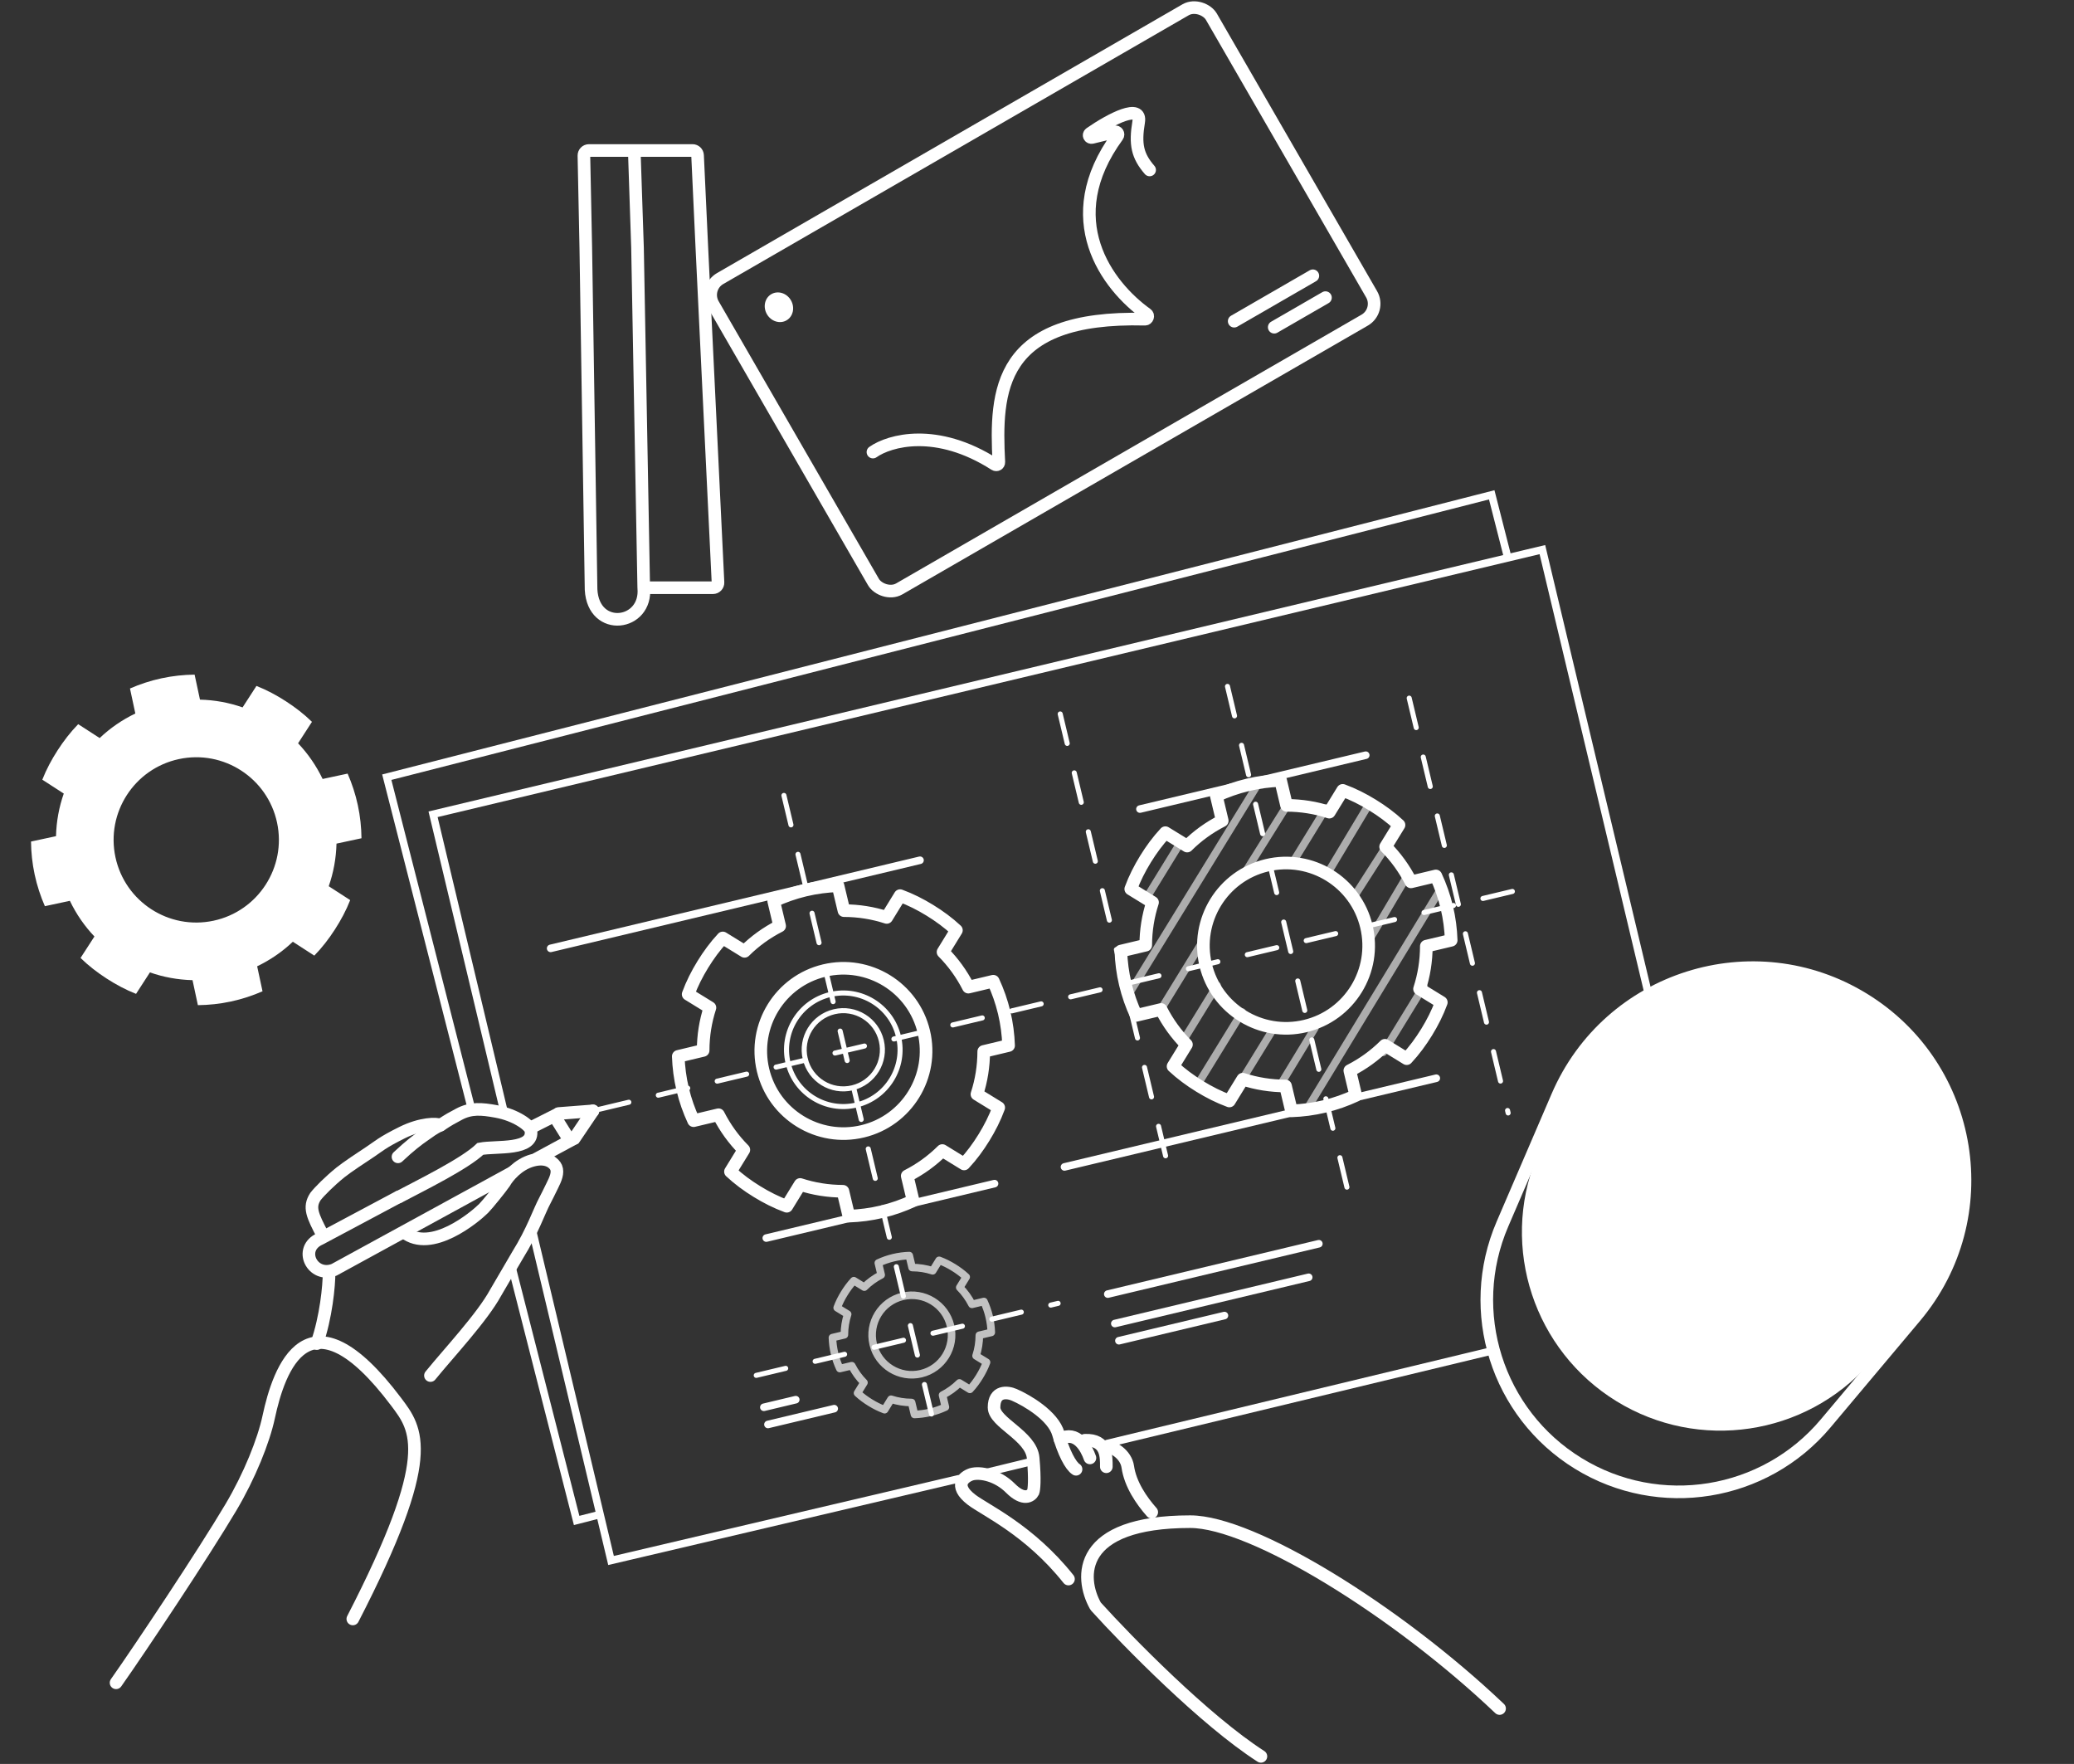 <svg width="822" height="699" viewBox="0 0 822 699" fill="none" xmlns="http://www.w3.org/2000/svg">
<rect x="0" y="0" width="822" height="699" fill="#333333" stroke="none"/>
<path d="M186.949 439.721L153.291 307.98L591.223 196.091L597.643 221.221" stroke="white" stroke-width="3"/>
<path d="M202.917 502.221L228.543 602.519L238 600.103" stroke="white" stroke-width="3"/>
<path d="M391 583.5L409.5 579" stroke="white" stroke-width="3" stroke-linecap="round"/>
<path d="M439 572L591.751 535.203" stroke="white" stroke-width="3" stroke-linecap="round"/>
<path d="M380 586L242.176 618.38L211 487.5" stroke="white" stroke-width="3" stroke-linecap="round"/>
<path d="M199.982 441.5L171.637 322.678L611.301 217.797L653.312 393.908" stroke="white" stroke-width="3" stroke-linecap="round"/>
<path d="M64.043 268.786C59.658 269.727 55.472 271.106 51.514 272.834L53.639 282.741C48.363 285.278 43.63 288.547 39.502 292.472L30.995 286.97C27.914 290.12 25.232 293.615 22.848 297.301C20.465 300.986 18.377 304.867 16.767 308.968L25.275 314.47C23.387 319.845 22.347 325.502 22.198 331.354L12.291 333.479C12.337 337.798 12.797 342.181 13.737 346.567C14.678 350.952 16.057 355.138 17.786 359.096L27.692 356.971C30.229 362.247 33.498 366.98 37.424 371.108L31.922 379.615C35.071 382.696 38.567 385.378 42.252 387.762C45.937 390.145 49.818 392.233 53.919 393.842L59.421 385.335C64.796 387.223 70.454 388.263 76.305 388.412L78.43 398.319C82.749 398.272 87.132 397.813 91.518 396.873C95.903 395.932 100.089 394.553 104.048 392.824L101.923 382.918C107.198 380.381 111.931 377.112 116.059 373.186L124.567 378.688C127.647 375.539 130.33 372.043 132.713 368.358C135.097 364.673 137.184 360.792 138.794 356.691L130.286 351.189C132.174 345.814 133.214 340.156 133.364 334.305L143.27 332.18C143.224 327.861 142.765 323.478 141.824 319.092C140.883 314.706 139.504 310.521 137.775 306.562L127.869 308.687C125.332 303.412 122.063 298.679 118.137 294.551L123.64 286.043C120.49 282.963 116.994 280.28 113.309 277.897C109.624 275.513 105.743 273.425 101.642 271.816L96.14 280.323C90.765 278.436 85.108 277.396 79.256 277.246L77.131 267.339C72.812 267.386 68.429 267.845 64.043 268.786V268.786ZM70.912 300.808C88.588 297.016 106.011 308.285 109.802 325.961C113.594 343.637 102.325 361.059 84.649 364.851C66.973 368.642 49.55 357.374 45.759 339.698C41.968 322.022 53.236 304.599 70.912 300.808Z" fill="white"/>
<path d="M319.084 352.749C314.721 353.79 310.568 355.264 306.651 357.083L309.002 366.938C303.786 369.595 299.128 372.971 295.091 376.99L286.46 371.684C283.453 374.903 280.851 378.459 278.552 382.198C276.253 385.937 274.255 389.864 272.74 394.001L281.371 399.307C279.607 404.724 278.696 410.404 278.68 416.257L268.825 418.608C268.97 422.925 269.53 427.297 270.57 431.66C271.611 436.023 273.085 440.176 274.904 444.093L284.76 441.742C287.416 446.958 290.793 451.616 294.812 455.653L289.506 464.284C292.725 467.291 296.281 469.893 300.02 472.192C303.759 474.491 307.686 476.489 311.823 478.004L317.129 469.373C322.546 471.137 328.225 472.048 334.079 472.064L336.43 481.919C340.747 481.774 345.118 481.214 349.481 480.174C353.844 479.133 357.997 477.659 361.915 475.84L359.564 465.984C364.78 463.328 369.437 459.951 373.474 455.932L382.105 461.238C385.113 458.019 387.715 454.463 390.013 450.724C392.312 446.985 394.311 443.058 395.826 438.921L387.195 433.615C388.959 428.198 389.869 422.519 389.885 416.665L399.741 414.314C399.595 409.997 399.036 405.626 397.995 401.263C396.954 396.9 395.48 392.747 393.661 388.829L383.806 391.18C381.149 385.964 377.773 381.307 373.754 377.27L379.06 368.639C375.841 365.631 372.285 363.029 368.546 360.731C364.807 358.432 360.88 356.433 356.743 354.918L351.437 363.549C346.02 361.785 340.34 360.875 334.487 360.859L332.136 351.003C327.819 351.149 323.447 351.708 319.084 352.749V352.749ZM326.684 384.605C344.268 380.41 361.944 391.277 366.139 408.862C370.334 426.447 359.467 444.123 341.882 448.317C324.297 452.512 306.621 441.645 302.427 424.06C298.232 406.476 309.099 388.8 326.684 384.605Z" stroke="white" stroke-width="5" stroke-linecap="round" stroke-linejoin="round"/>
<path d="M354.094 498.396C351.996 498.896 349.999 499.605 348.115 500.48L349.245 505.22C346.737 506.497 344.497 508.121 342.556 510.054L338.405 507.502C336.959 509.05 335.707 510.761 334.602 512.559C333.496 514.357 332.535 516.245 331.807 518.235L335.957 520.787C335.109 523.392 334.671 526.123 334.663 528.938L329.924 530.069C329.994 532.145 330.263 534.247 330.763 536.345C331.264 538.444 331.973 540.441 332.847 542.325L337.587 541.194C338.865 543.703 340.488 545.943 342.421 547.884L339.869 552.035C341.418 553.481 343.128 554.733 344.926 555.838C346.724 556.943 348.613 557.905 350.602 558.633L353.154 554.482C355.759 555.331 358.49 555.769 361.306 555.776L362.436 560.516C364.512 560.446 366.614 560.177 368.713 559.676C370.811 559.176 372.808 558.467 374.692 557.592L373.562 552.853C376.07 551.575 378.31 549.951 380.251 548.018L384.402 550.57C385.848 549.022 387.1 547.312 388.205 545.514C389.311 543.716 390.272 541.827 391 539.838L386.85 537.286C387.698 534.681 388.136 531.949 388.144 529.134L392.883 528.004C392.813 525.928 392.544 523.825 392.044 521.727C391.543 519.629 390.834 517.631 389.96 515.747L385.22 516.878C383.942 514.37 382.319 512.13 380.386 510.188L382.938 506.038C381.389 504.591 379.679 503.34 377.881 502.234C376.083 501.129 374.194 500.168 372.205 499.439L369.653 503.59C367.048 502.742 364.317 502.304 361.502 502.296L360.371 497.556C358.295 497.626 356.193 497.895 354.094 498.396V498.396ZM357.749 513.716C366.206 511.699 374.706 516.925 376.724 525.382C378.741 533.838 373.515 542.339 365.058 544.356C356.601 546.374 348.101 541.147 346.083 532.691C344.066 524.234 349.292 515.733 357.749 513.716Z" stroke="white" stroke-opacity="0.7" stroke-width="3" stroke-linecap="round" stroke-linejoin="round"/>
<path d="M595.477 485.057L617.272 434.396C637.561 387.239 694.968 369.062 738.701 395.949C782.51 422.883 792.147 482.455 759.064 521.828L723.586 564.051C699.34 592.907 657.619 599.656 625.512 579.917C593.339 560.137 580.551 519.748 595.477 485.057Z" stroke="white" stroke-width="5"/>
<path d="M608.845 458.963L617.532 437.288C636.613 389.676 693.972 370.719 737.668 397.583C781.452 424.501 790.358 484.405 756.3 522.897L740.826 540.385C715.492 569.016 673.245 575.298 640.676 555.275C608.03 535.204 594.589 494.535 608.845 458.963Z" fill="white"/>
<circle cx="334.228" cy="415.996" r="15.5" transform="rotate(-13.417 334.228 415.996)" stroke="white" stroke-width="2"/>
<circle cx="334.228" cy="415.998" r="22.5" transform="rotate(-13.417 334.228 415.998)" stroke="white" stroke-width="2"/>
<path d="M310.699 315.206L371.492 570.055" stroke="white" stroke-width="2" stroke-linecap="round" stroke-dasharray="12 12"/>
<path d="M420.195 282.918L463.354 463.841" stroke="white" stroke-width="2" stroke-linecap="round" stroke-dasharray="12 12"/>
<path d="M486.499 272.002L535.691 478.216" stroke="white" stroke-width="2" stroke-linecap="round" stroke-dasharray="12 12"/>
<path d="M558.516 276.65L597.73 441.038" stroke="white" stroke-width="2" stroke-linecap="round" stroke-dasharray="12 12"/>
<path d="M299.726 545.024L419.369 516.484" stroke="white" stroke-width="2" stroke-linecap="round" stroke-dasharray="12 12"/>
<path d="M237.56 439.571L605.243 351.862" stroke="white" stroke-width="2" stroke-linecap="round" stroke-dasharray="12 12"/>
<path d="M302.742 557.67L315.387 554.653" stroke="white" stroke-width="3" stroke-linecap="round"/>
<path d="M439.055 512.816L522.707 492.861" stroke="white" stroke-width="3" stroke-linecap="round"/>
<path d="M441.839 524.488L518.683 506.157" stroke="white" stroke-width="3" stroke-linecap="round"/>
<path d="M443.463 531.297L485.29 521.319" stroke="white" stroke-width="3" stroke-linecap="round"/>
<path d="M304.366 564.479L330.629 558.214" stroke="white" stroke-width="3" stroke-linecap="round"/>
<path d="M454.21 356.123L468.283 333.233" stroke="white" stroke-opacity="0.6" stroke-width="3" stroke-linecap="round"/>
<path d="M446.879 394.779L499.467 309.243" stroke="white" stroke-opacity="0.6" stroke-width="3" stroke-linecap="round"/>
<path d="M459.67 400.705L476.751 372.908M510.251 318.908L492.735 346.922" stroke="white" stroke-opacity="0.6" stroke-width="3" stroke-linecap="round"/>
<path d="M469.251 411.853L482.368 390.518M525.542 320.292L512.735 341.123" stroke="white" stroke-opacity="0.6" stroke-width="3" stroke-linecap="round"/>
<path d="M474.634 429.827L492.33 401.044M542.751 318.408L526.251 345.908" stroke="white" stroke-opacity="0.6" stroke-width="3" stroke-linecap="round"/>
<path d="M491.745 428.726L504.96 407.232M549.751 334.909L537.251 354.409" stroke="white" stroke-opacity="0.6" stroke-width="3" stroke-linecap="round"/>
<path d="M507.375 430.034L521.139 407.371M557.251 347.909L542.751 372.409" stroke="white" stroke-opacity="0.6" stroke-width="3" stroke-linecap="round"/>
<path d="M518.561 438.57L571.251 351.908" stroke="white" stroke-opacity="0.6" stroke-width="3" stroke-linecap="round"/>
<path d="M548.264 416.989L564.251 390.908" stroke="white" stroke-opacity="0.6" stroke-width="3" stroke-linecap="round"/>
<path d="M494.504 311.032C490.141 312.073 485.988 313.547 482.07 315.366L484.421 325.221C479.205 327.878 474.548 331.254 470.511 335.273L461.88 329.967C458.872 333.186 456.27 336.743 453.972 340.481C451.673 344.22 449.674 348.147 448.159 352.284L456.79 357.59C455.026 363.007 454.116 368.687 454.1 374.541L444.244 376.892C444.39 381.208 444.949 385.58 445.99 389.943C447.031 394.306 448.505 398.459 450.324 402.377L460.179 400.026C462.836 405.242 466.212 409.899 470.231 413.936L464.925 422.567C468.144 425.574 471.7 428.176 475.439 430.475C479.178 432.774 483.105 434.772 487.242 436.287L492.548 427.656C497.965 429.42 503.645 430.331 509.498 430.347L511.849 440.202C516.166 440.057 520.538 439.497 524.901 438.457C529.264 437.416 533.417 435.942 537.334 434.123L534.983 424.267C540.199 421.611 544.857 418.234 548.894 414.215L557.525 419.522C560.532 416.302 563.134 412.746 565.433 409.007C567.732 405.269 569.73 401.341 571.245 397.205L562.614 391.898C564.378 386.482 565.289 380.802 565.305 374.948L575.16 372.597C575.015 368.28 574.455 363.909 573.415 359.546C572.374 355.183 570.9 351.03 569.081 347.112L559.225 349.463C556.569 344.247 553.192 339.59 549.173 335.553L554.479 326.922C551.26 323.914 547.704 321.312 543.965 319.014C540.226 316.715 536.299 314.717 532.162 313.202L526.856 321.832C521.439 320.068 515.759 319.158 509.906 319.142L507.555 309.287C503.238 309.432 498.867 309.991 494.504 311.032V311.032ZM502.103 342.888C519.688 338.693 537.364 349.561 541.558 367.145C545.753 384.73 534.886 402.406 517.301 406.601C499.717 410.795 482.041 399.928 477.846 382.344C473.651 364.759 484.518 347.083 502.103 342.888Z" stroke="white" stroke-width="5" stroke-linecap="round" stroke-linejoin="round"/>
<path d="M218.239 375.814L364.631 340.893" stroke="white" stroke-width="3" stroke-linecap="round"/>
<path d="M303.709 490.615L394.171 469.036" stroke="white" stroke-width="3" stroke-linecap="round"/>
<path d="M421.893 462.423L569.258 427.269" stroke="white" stroke-width="3" stroke-linecap="round"/>
<path d="M451.804 320.611L541.293 299.264" stroke="white" stroke-width="3" stroke-linecap="round"/>
<path d="M456.476 599.234C452.476 594.734 447.976 588.233 446.976 581.234C446.287 576.416 441.142 573.067 437.976 573.233" stroke="white" stroke-width="5" stroke-linecap="round"/>
<path d="M438.476 581.234C438.476 577.567 438.776 570.334 429.976 570.734" stroke="white" stroke-width="5" stroke-linecap="round"/>
<path d="M431.976 577.734C430.642 573.901 426.866 566.634 420.066 570.234" stroke="white" stroke-width="5" stroke-linecap="round"/>
<path d="M426.475 582.234C424.309 580.901 421.475 575.434 419.475 568.234C417.475 561.034 406.975 554.901 401.975 552.734C399.309 551.567 393.975 550.934 393.975 557.734C393.975 563.734 408.675 568.934 409.475 577.734C410.275 586.534 409.809 590.401 409.475 591.234C408.642 592.901 405.675 594.934 400.475 589.734C395.275 584.534 388.475 583.234 384.975 584.234C381.975 585.234 377.775 588.634 384.975 594.234C390.325 598.395 407.875 606.134 423.475 625.734" stroke="white" stroke-width="5" stroke-linecap="round"/>
<path d="M594.334 677.045C553.534 638.245 496.334 603 471.742 603C426.796 603 427.895 625.083 434.136 636.311C434.207 636.439 434.287 636.549 434.385 636.657C446.973 650.569 477.427 681.654 499.742 696" stroke="white" stroke-width="5" stroke-linecap="round"/>
<path d="M46 666.846C55.6 653.246 80.667 615.598 91.5 597.346C98.919 584.846 104.482 570.948 106.5 561.5C110.5 542.774 122 509 157 555.5C165.279 566.5 173.334 576.545 139.834 641.546" stroke="white" stroke-width="5" stroke-linecap="round"/>
<path d="M170.596 545.096C177.913 536.091 191.14 522.02 196.487 512.17L205.211 497.255C211.12 487.761 213.65 480.02 215.908 475.823C216.912 473.958 217.537 472.541 218.927 469.769C220.189 467.252 221.299 464.711 220.418 462.627C219.743 461.03 216.93 458.236 211.072 459.831C205.213 461.426 201.218 466.374 199.952 468.648C198.685 470.533 193.182 477.362 191.675 478.861C188.173 482.343 170.922 496.784 160.163 488.323" stroke="white" stroke-width="5" stroke-linecap="round"/>
<path d="M158.069 474.339C167 469.617 184.35 461.105 190.393 455.26C196.6 454.059 211.928 456.067 210.381 447.836C210.059 446.122 204.662 441.868 196.639 440.425C190.866 439.386 186.68 438.981 181.884 441.558C179.165 443.019 178.086 443.538 174.576 445.87C171.851 447.07 170.191 448.459 167.965 449.988C165.68 451.559 162.369 454.058 157.737 458.427" stroke="white" stroke-width="5" stroke-linecap="round"/>
<path d="M174.576 445.87C173.119 445.078 166.824 445.129 159.403 448.804C151.297 452.819 149.912 454.34 146.773 456.411C143.634 458.482 137.356 462.624 134.899 464.622C130.55 468.158 126.587 472.143 125.023 474.154C122.268 478.408 123.803 481.626 127.943 489.547" stroke="white" stroke-width="5" stroke-linecap="round"/>
<path d="M130.426 504.253C130.426 509.527 129.228 522.02 125.57 532.433" stroke="white" stroke-width="5" stroke-linecap="round"/>
<path d="M202.998 464.624L132.393 503.201C123.863 506.538 117.929 494.845 126.88 490.897L158.02 474.295M212.819 459.124L225.877 452.064L219.693 442.177L210.854 446.642" stroke="white" stroke-width="5" stroke-linecap="round"/>
<path d="M227.638 451.106L235 440.211" stroke="white" stroke-width="5" stroke-linecap="round"/>
<path d="M221.447 441.256L235 440.211" stroke="white" stroke-width="5" stroke-linecap="round"/>
<path d="M255.136 232.897C256.581 247.96 235.186 250.875 234.263 233.637L232.169 98.136L231.424 61.677C231.401 60.556 232.303 59.636 233.423 59.636L251.382 59.636M255.136 232.897L252.669 98.137L251.382 59.636M255.136 232.897L282.57 232.897C283.713 232.897 284.623 231.942 284.568 230.8L278.169 98.137L276.471 61.543C276.421 60.476 275.542 59.636 274.473 59.636L251.382 59.636" stroke="white" stroke-width="5" stroke-linecap="round"/>
<rect x="278.915" y="114.137" width="228" height="142" rx="7.5" transform="rotate(-30 278.915 114.137)" stroke="white" stroke-width="5"/>
<ellipse cx="308.718" cy="121.757" rx="5.5" ry="6" transform="rotate(-30 308.718 121.757)" fill="white"/>
<path d="M489.152 127.279L520.329 109.279M505.021 129.664L525.329 117.94" stroke="white" stroke-width="5" stroke-linecap="round"/>
<path d="M345.977 179.144C352.531 174.519 371.177 169.235 394.289 184.041C394.985 184.487 395.915 183.969 395.873 183.143C394.436 154.895 395.501 124.98 453.771 126.488C454.808 126.515 455.309 125.069 454.465 124.466C438.763 113.234 418.883 86.807 442.916 53.907C443.477 53.139 442.791 52.041 441.867 52.267L432.847 54.467C431.805 54.721 431.199 53.451 432.081 52.839C440.38 47.081 452.538 40.847 451.292 48.327C449.809 57.226 450.789 61.744 455.636 67.343" stroke="white" stroke-width="5" stroke-linecap="round"/>
</svg>
